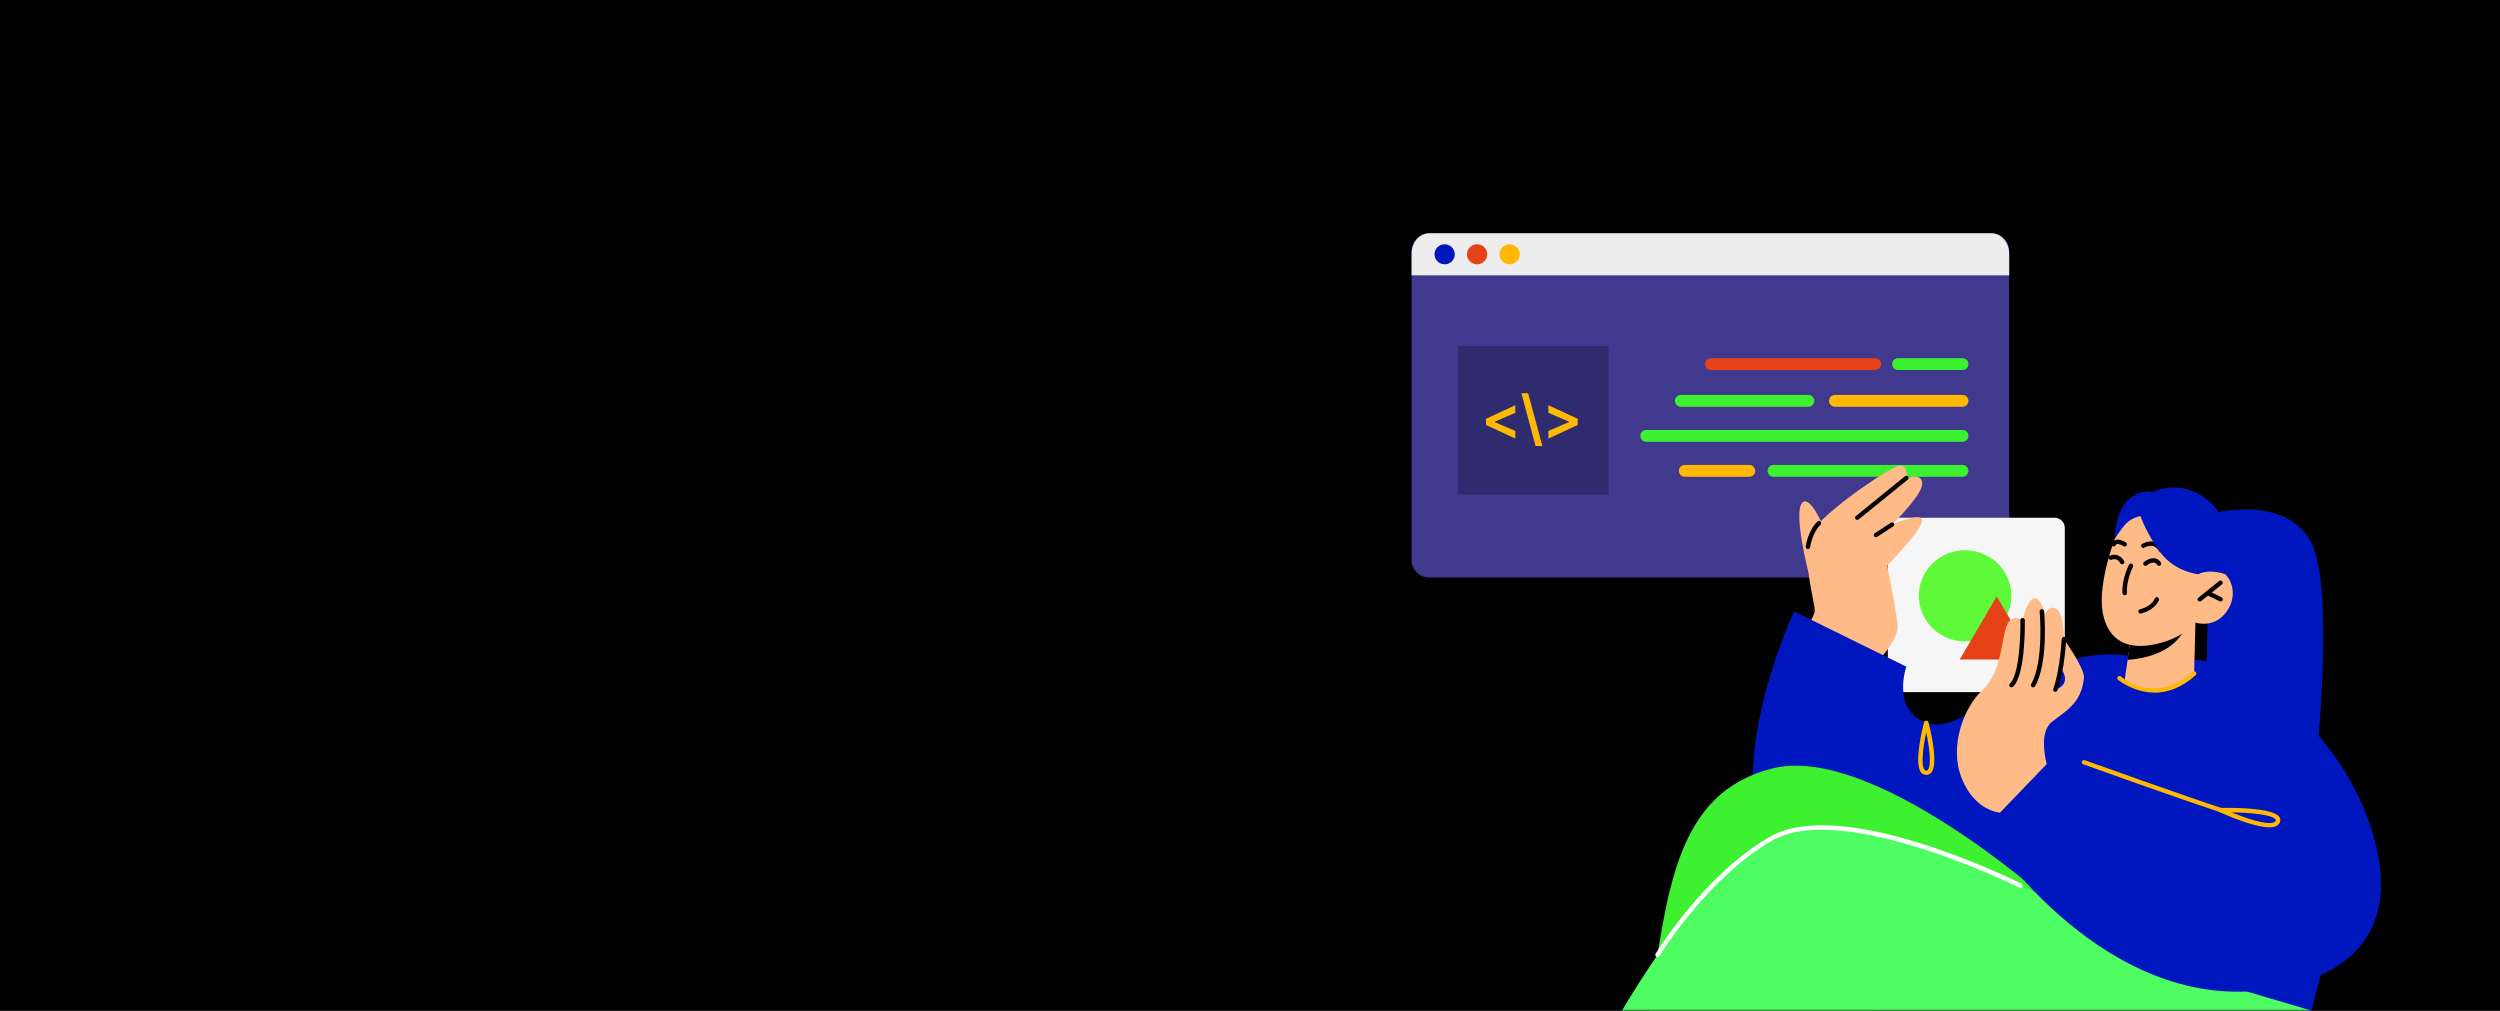 <svg width="643" height="260" viewBox="0 0 643 260" fill="none" xmlns="http://www.w3.org/2000/svg">
<path d="M643 0H0V260H643V0Z" fill="black"/>
<mask id="mask0_1455_33823" style="mask-type:alpha" maskUnits="userSpaceOnUse" x="273" y="0" width="370" height="260">
<path d="M643 0H273V260H643V0Z" fill="black"/>
</mask>
<g mask="url(#mask0_1455_33823)">
<path d="M516.759 64.4V144.137C516.759 146.557 514.724 148.537 512.216 148.537H367.594C365.099 148.537 363.063 146.557 363.063 144.137V64.4C363.063 61.98 365.099 60 367.594 60H512.216C514.724 60 516.759 61.98 516.759 64.4Z" fill="#40398D"/>
<path d="M516.759 65.254V70.818H363.063V65.254C363.063 62.355 365.099 60 367.594 60H512.216C514.724 60 516.759 62.355 516.759 65.254Z" fill="#EDEDED"/>
<path d="M388.274 67.98C389.718 67.98 390.888 66.827 390.888 65.405C390.888 63.983 389.718 62.83 388.274 62.83C386.831 62.83 385.661 63.983 385.661 65.405C385.661 66.827 386.831 67.98 388.274 67.98Z" fill="#FFB904"/>
<path d="M379.911 67.98C381.354 67.98 382.524 66.827 382.524 65.405C382.524 63.983 381.354 62.83 379.911 62.83C378.468 62.83 377.298 63.983 377.298 65.405C377.298 66.827 378.468 67.98 379.911 67.98Z" fill="#E64218"/>
<path d="M371.562 67.98C373.005 67.98 374.175 66.827 374.175 65.405C374.175 63.983 373.005 62.83 371.562 62.83C370.118 62.83 368.948 63.983 368.948 65.405C368.948 66.827 370.118 67.98 371.562 67.98Z" fill="#0017BF"/>
<path d="M504.763 101.578H471.945C471.105 101.578 470.424 102.259 470.424 103.099C470.424 103.939 471.105 104.621 471.945 104.621H504.763C505.604 104.621 506.285 103.939 506.285 103.099C506.285 102.259 505.604 101.578 504.763 101.578Z" fill="#FFB904"/>
<path d="M465.131 101.578H432.313C431.472 101.578 430.791 102.259 430.791 103.099C430.791 103.939 431.472 104.621 432.313 104.621H465.131C465.971 104.621 466.652 103.939 466.652 103.099C466.652 102.259 465.971 101.578 465.131 101.578Z" fill="#3DF130"/>
<path d="M504.763 92.125H488.183C487.342 92.125 486.661 92.807 486.661 93.647C486.661 94.487 487.342 95.168 488.183 95.168H504.763C505.603 95.168 506.285 94.487 506.285 93.647C506.285 92.807 505.603 92.125 504.763 92.125Z" fill="#3DF130"/>
<path d="M449.917 119.586H433.337C432.497 119.586 431.815 120.267 431.815 121.107C431.815 121.948 432.497 122.629 433.337 122.629H449.917C450.758 122.629 451.439 121.948 451.439 121.107C451.439 120.267 450.758 119.586 449.917 119.586Z" fill="#FFB904"/>
<path d="M482.305 92.125H440.043C439.203 92.125 438.521 92.807 438.521 93.647C438.521 94.487 439.203 95.168 440.043 95.168H482.305C483.145 95.168 483.826 94.487 483.826 93.647C483.826 92.807 483.145 92.125 482.305 92.125Z" fill="#E64218"/>
<path d="M504.763 110.582H423.41C422.57 110.582 421.889 111.263 421.889 112.104C421.889 112.944 422.57 113.625 423.41 113.625H504.763C505.603 113.625 506.284 112.944 506.284 112.104C506.284 111.263 505.603 110.582 504.763 110.582Z" fill="#3DF130"/>
<path d="M504.763 119.586H456.138C455.297 119.586 454.616 120.267 454.616 121.107C454.616 121.948 455.297 122.629 456.138 122.629H504.763C505.603 122.629 506.285 121.948 506.285 121.107C506.285 120.267 505.603 119.586 504.763 119.586Z" fill="#3DF130"/>
<path d="M413.774 89H375V127.208H413.774V89Z" fill="#2E2C6E"/>
<path d="M405.789 109.297V107.719L398.242 104.219V106.172L403.555 108.461V108.555L398.242 110.844V112.797L405.789 109.297ZM391.305 101.156L394.945 114.703H396.695L393.039 101.156H391.305ZM382.195 109.297L389.742 112.797V110.844L384.43 108.555V108.461L389.742 106.172V104.219L382.195 107.719V109.297Z" fill="#FFB904"/>
<path d="M548.076 168.758C548.076 168.758 534.439 166.037 524.819 174.124C515.199 182.212 509.801 244.006 509.801 244.006C509.801 244.006 542.019 261.187 569.482 261.187C596.945 261.187 594.528 259.95 594.528 259.95L600.931 234.882L548.092 168.774L548.076 168.758Z" fill="#0017BF"/>
<path d="M469.455 136.529C469.455 136.529 465.516 126.648 463.413 129.462C461.31 132.277 465.108 147.122 465.108 147.122C465.108 147.122 474.1 148.514 469.455 136.529Z" fill="#FFBB87"/>
<path d="M528.429 133.156H488.176C486.72 133.156 485.54 134.319 485.54 135.754V175.419C485.54 176.854 486.72 178.017 488.176 178.017H528.429C529.885 178.017 531.066 176.854 531.066 175.419V135.754C531.066 134.319 529.885 133.156 528.429 133.156Z" fill="#F6F6F6"/>
<path d="M513.834 161.531C518.479 156.953 518.479 149.532 513.834 144.954C509.188 140.376 501.656 140.376 497.011 144.954C492.365 149.532 492.365 156.953 497.011 161.531C501.656 166.109 509.188 166.109 513.834 161.531Z" fill="#5EF939"/>
<path d="M513.555 153.382L518.326 161.516L523.081 169.634H513.555H504.029L508.8 161.516L513.555 153.382Z" fill="#E64218"/>
<path d="M478.903 174.415C478.903 174.415 488.523 165.523 488.068 160.807C487.613 156.09 485.369 145.497 485.369 145.497C485.369 145.497 494.832 135.802 494.376 133.729C493.921 131.657 486.64 134.92 486.64 134.92C486.64 134.92 494.408 127.374 494.392 124.405C494.392 121.451 490.328 122.92 490.328 122.92C490.328 122.92 490.924 119.518 488.523 119.812C486.122 120.106 471.088 130.327 466.741 135.802C462.378 141.276 467.039 155.286 466.741 157.235C466.443 159.183 463.43 163.188 463.43 163.188L478.903 174.4V174.415Z" fill="#FFBB87"/>
<path d="M461.465 157.264L490.309 171.46C490.309 171.46 486.402 182.594 495.425 185.857C504.433 189.12 514.963 174.568 526.968 170.888C538.989 167.208 548.64 169.589 548.64 169.589L542.912 218.873C542.912 218.873 488.912 247.157 462.768 228.492C436.623 209.842 461.449 157.249 461.449 157.249L461.465 157.264Z" fill="#0017BF"/>
<path d="M464.98 141.243C464.588 141.196 464.368 140.902 464.415 140.593C464.431 140.423 465.012 136.48 467.429 134.145C467.648 133.928 468.009 133.928 468.245 134.145C468.464 134.361 468.464 134.732 468.245 134.949C466.11 137.005 465.577 140.701 465.561 140.732C465.514 141.011 465.279 141.227 464.996 141.227L464.98 141.243Z" fill="black"/>
<path d="M477.693 133.712C477.521 133.712 477.364 133.634 477.254 133.511C477.05 133.263 477.081 132.907 477.332 132.722L489.95 122.5C490.185 122.299 490.546 122.33 490.75 122.577C490.954 122.825 490.923 123.181 490.672 123.366L478.054 133.588C477.945 133.681 477.819 133.712 477.693 133.712Z" fill="black"/>
<path d="M482.494 138.181C482.306 138.181 482.133 138.088 482.023 137.918C481.851 137.655 481.929 137.315 482.18 137.145L486.323 134.454C486.59 134.284 486.935 134.362 487.108 134.609C487.28 134.872 487.202 135.212 486.951 135.382L482.808 138.073C482.714 138.135 482.604 138.166 482.494 138.166V138.181Z" fill="black"/>
<path d="M525.369 230.348C525.369 230.348 481.302 191.394 456.005 197.611C430.708 203.827 428.778 229.869 424.274 259.173C419.77 288.493 418.357 309.911 418.357 309.911L478.917 311.101L482.511 259.884L547.229 240.044L525.384 230.348H525.369Z" fill="#3DF130"/>
<path d="M594.511 259.932C594.511 259.932 590.604 291.834 577.202 301.313C563.8 310.793 540.762 307.839 518.384 295.793C496.367 283.947 489.87 279.556 487.359 279.556C484.848 279.556 441.205 339.123 441.205 339.123L390.266 312.911C390.266 312.911 429.09 220.467 461.261 213.632C492.396 207.014 562.293 250.406 562.293 250.406L594.511 259.932Z" fill="#4EFD62"/>
<path d="M569.468 131.967C569.468 131.967 587.719 127.142 594.341 139.327C600.948 151.513 595.251 200.952 595.251 200.952L567.224 182.781L567.82 158.271L569.483 131.967H569.468Z" fill="#0017BF"/>
<path d="M532.636 196.017L511.277 214.729C511.277 214.729 541.659 261.755 584.925 254.255C628.191 246.755 609.155 207.26 601.952 196.62C590.732 180.043 577 170.563 564.665 169.728C552.346 168.878 532.636 196.033 532.636 196.033V196.017Z" fill="#0017BF"/>
<path d="M564.663 160.123L564.333 173.221C564.333 173.221 561.838 176.932 554.054 177.365C548.248 177.69 546.49 174.706 546.49 174.706L548.185 163.278L562.309 160.587L564.679 160.139L564.663 160.123Z" fill="#FFBB87"/>
<path d="M562.294 160.573C562.247 160.929 562.106 161.346 561.87 161.825C558.732 168.289 550.556 169.511 547.213 169.712L548.17 163.264L562.294 160.573Z" fill="black"/>
<path d="M545.972 133.346C545.972 133.346 538.581 149.599 541.092 158.784C543.603 167.97 552.093 166.609 557.193 164.893C562.277 163.161 564.663 160.13 564.663 160.13C564.663 160.13 569.386 161.754 572.588 157.439C575.805 153.125 573.89 148.13 571.207 146.954C568.508 145.779 565.275 147.681 565.275 147.681L567.848 142.965C567.848 142.965 557.475 118.764 545.972 133.346Z" fill="#FFBB87"/>
<path d="M555.846 142.096C555.642 142.096 555.453 141.988 555.343 141.802C554.92 141.076 554.386 140.612 553.758 140.457C552.676 140.179 551.577 140.828 551.561 140.844C551.295 141.014 550.934 140.921 550.777 140.658C550.604 140.395 550.698 140.055 550.965 139.885C551.028 139.854 552.472 138.972 554.041 139.359C554.998 139.591 555.767 140.241 556.348 141.246C556.505 141.524 556.411 141.864 556.128 142.019C556.034 142.065 555.94 142.096 555.846 142.096Z" fill="black"/>
<path d="M543.619 140.549C543.541 140.549 543.462 140.534 543.384 140.503C543.101 140.379 542.976 140.039 543.101 139.761C543.321 139.281 543.682 138.972 544.153 138.848C545.283 138.539 546.648 139.436 546.805 139.544C547.056 139.714 547.135 140.07 546.946 140.333C546.774 140.596 546.413 140.658 546.146 140.472C545.801 140.24 544.938 139.807 544.451 139.946C544.357 139.977 544.231 140.023 544.137 140.24C544.043 140.441 543.839 140.565 543.619 140.565V140.549Z" fill="black"/>
<path d="M555.297 145.543C555.109 145.543 554.92 145.45 554.81 145.28C554.591 144.94 554.34 144.754 554.026 144.708C553.32 144.599 552.425 145.187 552.174 145.403C551.938 145.604 551.578 145.574 551.374 145.342C551.17 145.11 551.201 144.754 551.436 144.553C551.578 144.429 552.864 143.393 554.198 143.594C554.842 143.687 555.391 144.058 555.783 144.677C555.956 144.94 555.877 145.295 555.611 145.45C555.517 145.512 555.407 145.543 555.297 145.543Z" fill="black"/>
<path d="M545.832 145.129C545.628 145.129 545.424 145.021 545.314 144.82C545.235 144.665 544.529 143.381 543.148 143.954C542.866 144.077 542.521 143.954 542.395 143.66C542.27 143.366 542.395 143.041 542.693 142.917C544.608 142.113 545.91 143.49 546.334 144.325C546.475 144.603 546.365 144.943 546.067 145.082C545.989 145.129 545.895 145.144 545.816 145.144L545.832 145.129Z" fill="black"/>
<path d="M546.476 153.09C546.178 153.09 545.927 152.874 545.911 152.58C545.613 149.255 547.48 145.42 547.559 145.265C547.7 144.987 548.045 144.863 548.328 145.002C548.61 145.142 548.736 145.482 548.595 145.76C548.579 145.791 546.79 149.487 547.057 152.487C547.088 152.796 546.853 153.075 546.539 153.106C546.523 153.106 546.507 153.106 546.492 153.106L546.476 153.09Z" fill="black"/>
<path d="M550.542 157.82C550.275 157.82 550.04 157.634 549.977 157.387C549.914 157.077 550.102 156.783 550.401 156.706C550.432 156.706 553.382 156.01 554.214 153.938C554.324 153.644 554.669 153.505 554.952 153.629C555.25 153.737 555.391 154.077 555.265 154.356C554.198 156.985 550.777 157.773 550.636 157.804C550.589 157.804 550.558 157.804 550.51 157.804L550.542 157.82Z" fill="black"/>
<path d="M565.779 154.713C565.607 154.713 565.45 154.635 565.34 154.512C565.136 154.264 565.183 153.909 565.418 153.723L570.77 149.424C571.021 149.223 571.382 149.269 571.57 149.501C571.774 149.749 571.727 150.105 571.491 150.29L566.14 154.589C566.03 154.666 565.905 154.713 565.779 154.713Z" fill="black"/>
<path d="M571.145 154.714C571.067 154.714 570.973 154.699 570.894 154.652L567.567 153.029C567.285 152.889 567.175 152.549 567.301 152.271C567.442 151.992 567.787 151.884 568.069 152.008L571.396 153.632C571.679 153.771 571.789 154.111 571.663 154.389C571.569 154.59 571.365 154.699 571.145 154.699V154.714Z" fill="black"/>
<path d="M565.276 147.678C565.276 147.678 559.47 147.06 555.829 142.312C552.204 137.565 550.525 132.74 550.525 132.74C550.525 132.74 548.061 133.126 546.476 135.044C545.299 136.451 543.934 138.508 543.934 138.508C543.934 138.508 543.855 131.905 547.261 128.688C550.666 125.472 553.554 126.616 553.554 126.616C553.554 126.616 560.992 122.534 568.462 129.168C575.932 135.802 572.291 147.694 572.291 147.694C572.291 147.694 568.493 146.163 565.276 147.694V147.678Z" fill="#0017BF"/>
<path d="M530.815 164.394C530.815 164.394 531.019 158.842 529.214 156.94C527.41 155.038 526.029 157.899 526.029 157.899C526.029 157.899 524.428 152.486 522.623 154.125C520.819 155.765 520.206 159.522 520.206 159.522C520.206 159.522 517.021 157.172 515.812 161.827C514.604 166.481 514.4 173.27 509.802 177.569C505.188 181.868 501.186 191.889 504.592 200.286C507.997 208.683 514.4 209.007 514.4 209.007L526.421 196.512C526.421 196.512 524.114 188.548 527.723 185.688C531.333 182.827 535.288 180.971 535.994 174.399C536.261 171.909 530.815 164.363 530.815 164.363V164.394ZM528.618 177.383L529.779 171.461C533.389 176.193 528.618 177.383 528.618 177.383Z" fill="#FFBB87"/>
<path d="M528.634 177.94C528.634 177.94 528.509 177.94 528.446 177.909C528.148 177.801 527.991 177.476 528.101 177.182C529.858 172.249 530.251 164.44 530.266 164.347C530.266 164.038 530.564 163.837 530.863 163.806C531.176 163.806 531.428 164.084 531.412 164.393C531.412 164.718 531.004 172.45 529.183 177.538C529.105 177.77 528.885 177.909 528.65 177.909L528.634 177.94Z" fill="black"/>
<path d="M522.922 176.797C522.827 176.797 522.733 176.766 522.639 176.72C522.357 176.565 522.262 176.225 522.419 175.946C525.746 170.101 524.616 157.42 524.601 157.297C524.569 156.987 524.805 156.709 525.119 156.678C525.432 156.663 525.715 156.879 525.746 157.188C525.793 157.73 526.923 170.333 523.424 176.488C523.314 176.673 523.126 176.781 522.922 176.781V176.797Z" fill="black"/>
<path d="M517.366 176.794C517.225 176.794 517.068 176.732 516.958 176.624C516.738 176.408 516.738 176.052 516.958 175.82C519.406 173.408 519.72 163.232 519.641 159.521C519.641 159.212 519.892 158.949 520.206 158.949C520.457 158.949 520.787 159.196 520.787 159.505C520.787 160.078 521.054 173.392 517.774 176.624C517.664 176.732 517.523 176.794 517.366 176.794Z" fill="black"/>
<path d="M426.313 246.168C426.219 246.168 426.109 246.138 426.015 246.091C425.748 245.937 425.654 245.581 425.811 245.318C425.936 245.117 438.255 224.936 455.219 215.209C473.91 204.493 518.039 226.344 519.906 227.287C520.189 227.426 520.299 227.766 520.157 228.045C520.016 228.323 519.671 228.431 519.389 228.292C518.933 228.06 473.941 205.776 455.8 216.184C439.103 225.771 426.925 245.689 426.799 245.89C426.689 246.076 426.501 246.168 426.313 246.168Z" fill="white"/>
<path d="M495.43 199.314C494.88 199.314 494.41 199.082 494.08 198.649C492.181 196.221 494.598 186.788 494.88 185.721C495.006 185.226 495.853 185.226 495.995 185.721C496.277 186.788 498.694 196.221 496.795 198.649C496.45 199.082 495.979 199.314 495.445 199.314H495.43ZM495.43 188.335C494.629 192.077 494.017 196.732 494.975 197.969C495.226 198.293 495.618 198.293 495.869 197.969C496.826 196.747 496.23 192.092 495.414 188.335H495.43Z" fill="#FFB904"/>
<path d="M554.103 178.125C548.673 178.125 544.829 174.894 544.766 174.847C544.53 174.646 544.499 174.29 544.719 174.058C544.923 173.826 545.284 173.796 545.519 174.012C545.88 174.321 554.37 181.435 563.943 172.821C564.178 172.62 564.539 172.62 564.759 172.852C564.979 173.084 564.947 173.44 564.727 173.656C560.93 177.074 557.258 178.156 554.103 178.156V178.125Z" fill="#FFB904"/>
<path d="M573.185 209.577C573.185 209.577 573.06 209.577 573.012 209.546C561.478 205.819 536.071 196.68 535.82 196.587C535.522 196.479 535.365 196.154 535.475 195.86C535.584 195.567 535.914 195.427 536.212 195.52C536.463 195.613 561.855 204.752 573.373 208.479C573.672 208.572 573.829 208.897 573.734 209.19C573.656 209.422 573.436 209.577 573.185 209.577Z" fill="#FFB904"/>
<path d="M583.716 212.798C579.558 212.798 571.868 209.318 570.895 208.87C570.66 208.762 570.519 208.499 570.581 208.236C570.644 207.973 570.864 207.788 571.131 207.788C573.343 207.741 584.485 207.648 586.227 210.092C586.526 210.509 586.588 211.004 586.4 211.483C586.212 211.963 585.835 212.318 585.286 212.55C584.862 212.721 584.328 212.798 583.716 212.798ZM573.861 208.916C577.518 210.401 582.932 212.272 584.846 211.514C585.176 211.391 585.27 211.221 585.317 211.097C585.38 210.942 585.349 210.849 585.286 210.757C584.391 209.504 578.6 209.009 573.861 208.932V208.916Z" fill="#FFB904"/>
</g>
</svg>
